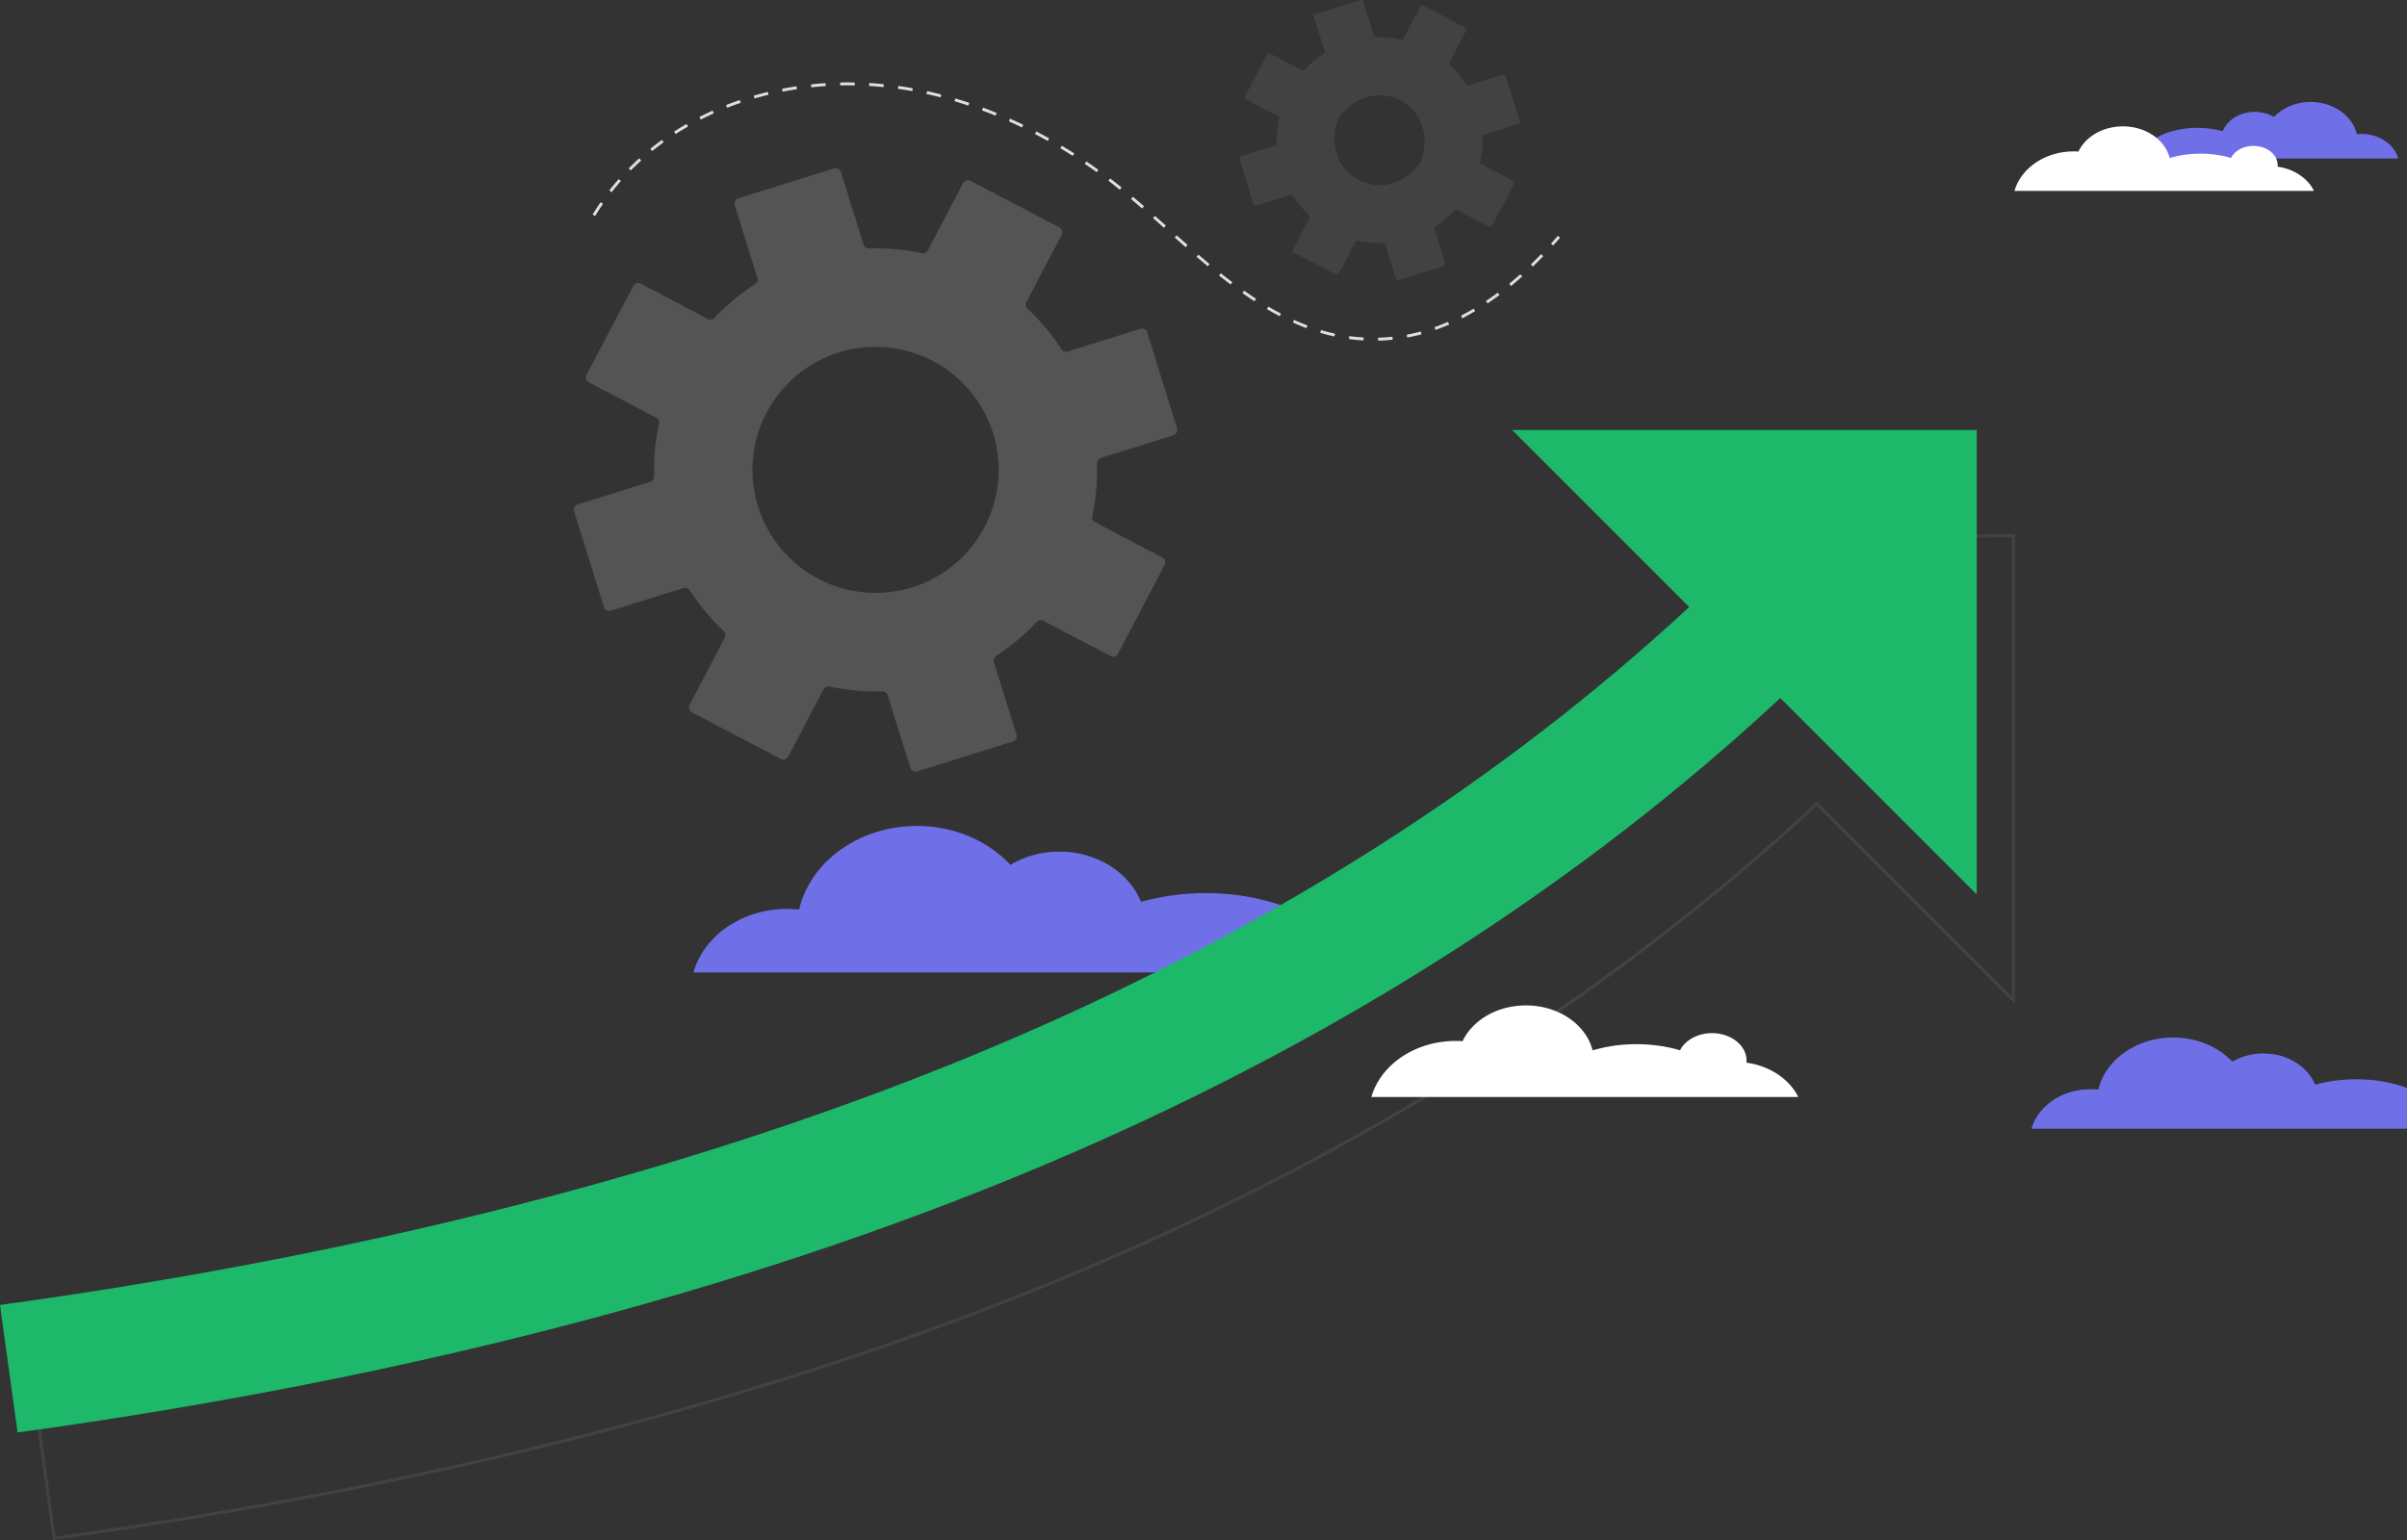 <svg width="1375" height="880" fill="none" xmlns="http://www.w3.org/2000/svg"><rect width="100%" height="100%" fill="#333333" stroke="none"/><path d="M1160.46 644.983H1400c-3.41-15.963-26.27-28.25-53.98-28.25-8.43 0-16.36 1.121-23.49 3.139-4.26-10.448-15.92-17.892-29.54-17.892-6.6 0-12.69 1.749-17.76 4.709-7.98-8.431-20.17-13.812-33.85-13.812-18.83 0-34.88 10.224-40.97 24.529a35.912 35.912 0 00-1.75 5.246c-.54-.089-1.08-.134-1.66-.179h-.36c-.81-.045-1.57-.045-2.38-.045-16.36 0-30.04 9.596-33.8 22.555zm209.6-554.425h-148.27c2.11-9.865 16.28-17.488 33.4-17.488 5.2 0 10.14.717 14.53 1.928 2.64-6.458 9.86-11.076 18.29-11.076 4.08 0 7.85 1.076 10.99 2.915 4.93-5.202 12.5-8.565 20.93-8.565 11.66 0 21.61 6.322 25.38 15.201.45 1.031.8 2.153 1.07 3.229.32-.045.68-.09 1.03-.09h.23c.49-.045.99-.045 1.48-.045 10.13 0 18.6 5.964 20.94 13.99z" fill="#6F70E8"/><path d="M1150.77 109.067h171.08c-3.54-7.175-11.34-12.51-20.76-13.811 0-.27.05-.538.05-.807 0-6.099-6.19-11.076-13.86-11.076-5.78 0-10.76 2.87-12.82 6.905-5.25-1.57-11.16-2.466-17.44-2.466-6.32 0-12.28.897-17.57 2.511-2.6-10.358-13.59-18.116-26.73-18.116-9.01 0-17.03 3.632-22.01 9.282-1.39 1.525-2.51 3.274-3.36 5.067-.05.045-.05.135-.09.18a.941.941 0 00-.27-.18c-.81-.044-1.57-.044-2.38-.044-16.4 0-30.08 9.596-33.84 22.555z" fill="#fff"/><path d="M396.106 555.684h377.853c-5.37-25.581-41.476-45.348-85.123-45.348-13.254 0-25.822 1.861-37.019 5-6.742-16.744-25.137-28.72-46.618-28.72-10.398 0-19.995 2.791-27.993 7.558-12.569-13.488-31.878-22.209-53.359-22.209-29.707 0-55.073 16.395-64.671 39.418-1.142 2.674-2.056 5.581-2.742 8.372-.799-.117-1.714-.233-2.628-.233h-.571c-1.257-.116-2.514-.116-3.771-.116-25.822 0-47.417 15.465-53.358 36.278z" fill="#6F70E8"/><path opacity=".2" fill-rule="evenodd" clip-rule="evenodd" d="M655.331 189.933l17.072 54.757c.498 1.662-.415 3.407-2.035 4.03l-41.496 12.962c-1.371.416-2.243 1.704-2.202 3.116a123.473 123.473 0 01-2.7 30.121c-.291 1.371.332 2.783 1.579 3.448l38.422 20.191a3.161 3.161 0 011.329 4.238l-26.626 50.769a3.158 3.158 0 01-4.236 1.329l-38.464-20.191c-1.246-.665-2.783-.374-3.738.665a123.075 123.075 0 01-23.178 19.402c-1.163.789-1.703 2.243-1.288 3.573l12.918 41.462a3.08 3.08 0 01-2.035 3.906l-54.747 17.075a3.078 3.078 0 01-3.904-2.036l-12.918-41.462c-.457-1.371-1.703-2.244-3.116-2.202a124.972 124.972 0 01-30.073-2.784c-1.37-.332-2.783.333-3.447 1.579l-20.188 38.471a3.159 3.159 0 01-4.236 1.33l-50.801-26.631a3.161 3.161 0 01-1.329-4.238l20.187-38.513c.623-1.246.374-2.783-.664-3.739-7.352-6.855-13.832-14.624-19.44-23.224a3.114 3.114 0 00-3.53-1.288l-41.496 12.962a3.078 3.078 0 01-3.905-2.035l-17.113-54.799a3.079 3.079 0 012.035-3.905l41.496-12.963a3.08 3.08 0 002.201-3.074c-.249-10.22.665-20.316 2.783-30.079.291-1.371-.332-2.784-1.578-3.448l-38.505-20.233a3.16 3.16 0 01-1.329-4.238l26.708-50.81a3.16 3.16 0 014.237-1.33l38.464 20.191c1.246.665 2.783.374 3.738-.664 6.812-7.271 14.58-13.752 23.178-19.319 1.163-.79 1.703-2.244 1.288-3.573l-12.96-41.504a3.08 3.08 0 012.035-3.906l54.747-17.075a3.078 3.078 0 013.904 2.036l12.96 41.504c.415 1.371 1.703 2.244 3.115 2.202 10.218-.332 20.312.582 30.073 2.7 1.371.333 2.783-.332 3.448-1.578l20.187-38.472a3.16 3.16 0 014.237-1.329l50.759 26.631a3.16 3.16 0 011.329 4.237l-20.187 38.472c-.665 1.246-.374 2.783.664 3.739a122.545 122.545 0 0119.398 23.182c.79 1.164 2.243 1.704 3.573 1.288l41.495-12.962a3.08 3.08 0 013.905 2.036zM500.178 338.794c38.829 0 70.306-31.471 70.306-70.293s-31.477-70.294-70.306-70.294c-38.83 0-70.307 31.472-70.307 70.294 0 38.822 31.477 70.293 70.307 70.293z" fill="#D8D8D8"/><path d="M868.103 69.05l-7.933-25.416c-.249-.748-1.038-1.204-1.827-.955L839.031 48.7c-.623.207-1.288-.042-1.661-.623a57.875 57.875 0 00-9.013-10.798c-.498-.457-.623-1.163-.29-1.745l9.386-17.9c.373-.705.083-1.577-.623-1.951L813.24 3.308c-.706-.374-1.578-.083-1.952.623l-9.386 17.941c-.291.581-.956.872-1.62.747-4.527-.996-9.22-1.412-13.996-1.245-.665 0-1.246-.374-1.454-.997l-5.98-19.353c-.249-.748-1.039-1.205-1.828-.956l-25.417 7.933c-.747.249-1.204 1.038-.955 1.827l6.022 19.312c.208.623-.042 1.287-.623 1.661a57.695 57.695 0 00-10.757 8.97c-.457.499-1.163.624-1.744.291l-17.9-9.386c-.706-.373-1.578-.083-1.952.623l-12.376 23.59c-.374.706-.083 1.578.623 1.952l17.9 9.386c.581.29.872.955.747 1.62-.997 4.526-1.412 9.219-1.287 13.954 0 .664-.374 1.245-.997 1.412l-19.271 6.022c-.747.249-1.204 1.038-.955 1.827l7.933 25.458c.249.748 1.038 1.204 1.827.955l19.271-6.022c.623-.207 1.287.042 1.661.582 2.616 3.987 5.607 7.6 9.012 10.798.499.456.623 1.162.291 1.744l-9.386 17.9c-.374.706-.083 1.578.623 1.952l23.59 12.376c.706.373 1.578.083 1.952-.623l9.386-17.9c.29-.581.955-.872 1.62-.748 4.526.997 9.219 1.412 13.996 1.288.664 0 1.246.374 1.453.997l6.022 19.27c.249.747 1.039 1.204 1.828.955l25.417-7.932c.747-.25 1.204-1.039.955-1.828l-6.022-19.27c-.208-.623.042-1.287.623-1.661a56.359 56.359 0 0010.757-9.012c.457-.499 1.163-.623 1.744-.291l17.9 9.386c.706.374 1.578.083 1.952-.623l12.376-23.589c.374-.706.084-1.578-.623-1.952l-17.858-9.386c-.582-.29-.872-.955-.748-1.578.956-4.569 1.412-9.262 1.246-13.996 0-.665.374-1.246.997-1.454l19.312-6.022c.706-.166 1.122-.996.914-1.785zm-56.608 23.59c-20.018 27.825-58.559 7.6-47.055-24.67a1.1 1.1 0 01.208-.373c19.977-27.825 58.559-7.642 47.055 24.67-.083.124-.124.248-.208.373z" fill="#424242"/><path d="M787.249 194.646l-.041-1.668a109.16 109.16 0 008.225-.542l.166 1.668c-2.783.292-5.608.501-8.35.542zm-8.391-.125a110.096 110.096 0 01-8.308-.792l.208-1.669c2.7.376 5.483.626 8.183.793l-.083 1.668zm25.007-1.627l-.29-1.626a110.834 110.834 0 008.017-1.836l.415 1.627a113.8 113.8 0 01-8.142 1.835zm-41.581-.625c-2.7-.584-5.4-1.293-8.1-2.086l.456-1.585c2.659.793 5.318 1.46 7.976 2.044l-.332 1.627zm57.741-3.754l-.54-1.585a132.85 132.85 0 007.684-3.004l.665 1.544c-2.617 1.084-5.234 2.127-7.809 3.045zm-73.734-1.001a121.556 121.556 0 01-7.727-3.212l.665-1.502a147.45 147.45 0 007.643 3.17l-.581 1.544zm89.062-5.631l-.748-1.502a155.811 155.811 0 007.228-4.004l.831 1.418a128.847 128.847 0 01-7.311 4.088zm-104.307-1.21c-2.41-1.251-4.86-2.628-7.311-4.046l.83-1.418c2.41 1.418 4.861 2.794 7.228 4.004l-.747 1.46zm118.721-7.3l-.914-1.376a167.279 167.279 0 006.771-4.755l.997 1.335c-2.326 1.668-4.611 3.295-6.854 4.796zm-133.136-1.209a184.988 184.988 0 01-6.895-4.714l.955-1.376c2.326 1.627 4.611 3.212 6.854 4.672l-.914 1.418zm146.554-8.76l-1.039-1.293c2.119-1.71 4.237-3.545 6.314-5.38l1.122 1.251c-2.16 1.877-4.279 3.712-6.397 5.422zm-160.22-.834c-2.119-1.627-4.362-3.337-6.605-5.13l1.038-1.293c2.16 1.752 4.362 3.42 6.564 5.088l-.997 1.335zm172.682-10.261l-1.163-1.209c1.952-1.877 3.946-3.838 5.857-5.882l1.204 1.168c-1.952 2.044-3.904 4.046-5.898 5.923zm-185.726-.167l-6.356-5.38 1.08-1.252c2.119 1.794 4.196 3.587 6.314 5.381l-1.038 1.251zm-12.628-10.886c-2.077-1.836-4.154-3.671-6.231-5.548l1.121-1.251 6.231 5.506-1.121 1.293zm209.985-.96l-1.246-1.126c1.329-1.46 2.617-2.961 3.905-4.421l1.246 1.084c-1.246 1.502-2.576 2.962-3.905 4.463zM664.872 130.16c-2.077-1.877-4.154-3.712-6.189-5.547l1.08-1.252c2.077 1.836 4.154 3.671 6.231 5.548l-1.122 1.251zm-324.926-6.715l-1.413-.876a134.913 134.913 0 014.57-7.008l1.37.96c-1.578 2.252-3.074 4.588-4.527 6.924zm312.464-4.297a727.038 727.038 0 00-6.314-5.422l1.08-1.293c2.119 1.794 4.237 3.587 6.314 5.422l-1.08 1.293zm-303.035-9.301l-1.288-1.043c1.704-2.211 3.531-4.38 5.359-6.465l1.246 1.084c-1.827 2.128-3.614 4.255-5.317 6.424zm290.324-1.418a351.893 351.893 0 00-6.522-5.131l.997-1.335c2.202 1.669 4.403 3.421 6.563 5.131l-1.038 1.335zm-13.21-10.053a250.689 250.689 0 00-6.812-4.755l.914-1.376a255.64 255.64 0 016.854 4.796l-.956 1.335zm-266.189-.96l-1.163-1.167a198.54 198.54 0 016.023-5.798l1.122 1.251a155.037 155.037 0 00-5.982 5.715zm252.481-8.341a247.037 247.037 0 00-7.062-4.38l.873-1.418a329.412 329.412 0 017.103 4.38l-.914 1.418zM372.555 86.32l-1.039-1.293c2.16-1.751 4.362-3.462 6.646-5.088l.956 1.334c-2.202 1.627-4.445 3.296-6.563 5.047zm225.978-5.797a408.28 408.28 0 00-7.311-3.963l.747-1.46c2.451 1.251 4.902 2.628 7.353 3.963l-.789 1.46zm-212.561-3.921l-.914-1.418a155.284 155.284 0 017.145-4.338l.831 1.46c-2.409 1.376-4.777 2.794-7.062 4.296zm197.856-3.754a246.646 246.646 0 00-7.519-3.504l.664-1.543a248.927 248.927 0 017.561 3.503l-.706 1.544zm-183.525-4.505l-.747-1.502a208.127 208.127 0 017.518-3.629l.665 1.544c-2.492 1.168-5.026 2.335-7.436 3.587zm168.404-2.253a246.231 246.231 0 00-7.727-3.003l.582-1.585c2.576.96 5.193 1.96 7.768 3.045l-.623 1.543zm-153.325-4.504l-.623-1.544a218.999 218.999 0 017.851-2.878l.54 1.585a156.082 156.082 0 00-7.768 2.837zm137.789-1.252a287.492 287.492 0 00-7.893-2.502l.457-1.585c2.617.792 5.317 1.626 7.934 2.502l-.498 1.585zm-122.128-4.087l-.457-1.586c2.659-.75 5.359-1.501 8.059-2.127l.374 1.627a172.105 172.105 0 00-7.976 2.086zm106.26-.626c-2.659-.71-5.401-1.335-8.059-1.919l.374-1.627c2.7.584 5.4 1.252 8.1 1.92l-.415 1.626zm-90.184-3.254l-.332-1.626c2.7-.543 5.483-1.002 8.225-1.419l.249 1.669c-2.742.375-5.483.834-8.142 1.376zm74.025-.292a197.41 197.41 0 00-8.184-1.293l.249-1.668c2.7.375 5.484.834 8.225 1.335l-.29 1.626zm-57.7-2.169l-.166-1.668a180.75 180.75 0 018.308-.71l.125 1.67a184.14 184.14 0 00-8.267.708zm41.291-.125a184.01 184.01 0 00-8.266-.667l.083-1.669c2.741.167 5.525.376 8.308.668l-.125 1.668zm-24.758-.96l-.041-1.668c2.783-.083 5.566-.083 8.349 0l-.041 1.669a136.609 136.609 0 00-8.267 0z" fill="#DFDFDF"/><path d="M30.173 880l-10.267-74.617.897-.135c221.206-30.492 417.126-82.285 582.381-153.987 150.773-65.424 376.014-254.433 474.016-345.193l.27-.224h.36l73.21-.628v268.513l-113.16-113.181C925.085 565.344 788.927 652.786 633.177 720.362 461.646 794.8 259.09 848.476 31.07 879.865l-.897.135zm-8.25-73.093l9.774 71.075c227.483-31.389 429.59-84.976 600.718-159.234 155.884-67.622 292.087-155.153 404.845-260.083l.62-.583 111.32 111.342V307.009l-71.06.583c-98.225 90.94-323.376 279.814-474.284 345.283-165.165 71.703-360.95 123.495-581.932 154.032z" fill="#424242"/><path d="M1129.21 245.711H863.797l101.144 101.163c-106.389 98.563-234.656 180.713-382.336 244.793C417.306 663.414 221.251 715.251 0 745.699l10.043 72.868c227.931-31.39 430.396-85.021 601.838-159.458 156.288-67.801 292.176-155.153 405.109-260.218l112.22 112.239V245.711z" fill="#1DB86A"/><path d="M783.377 626.846h243.873c-5.04-10.185-16.16-17.76-29.585-19.606 0-.382.063-.764.063-1.146 0-8.657-8.819-15.723-19.748-15.723-8.244 0-15.338 4.074-18.278 9.803-7.477-2.228-15.913-3.501-24.86-3.501-9.011 0-17.511 1.273-25.053 3.565-3.706-14.704-19.364-25.717-38.09-25.717-12.845 0-24.285 5.156-31.379 13.177-1.981 2.164-3.579 4.647-4.793 7.193-.064.063-.064.191-.128.254a1.34 1.34 0 00-.383-.254c-1.151-.064-2.237-.064-3.388-.064-23.39 0-42.883 13.622-48.251 32.019z" fill="#fff"/></svg>